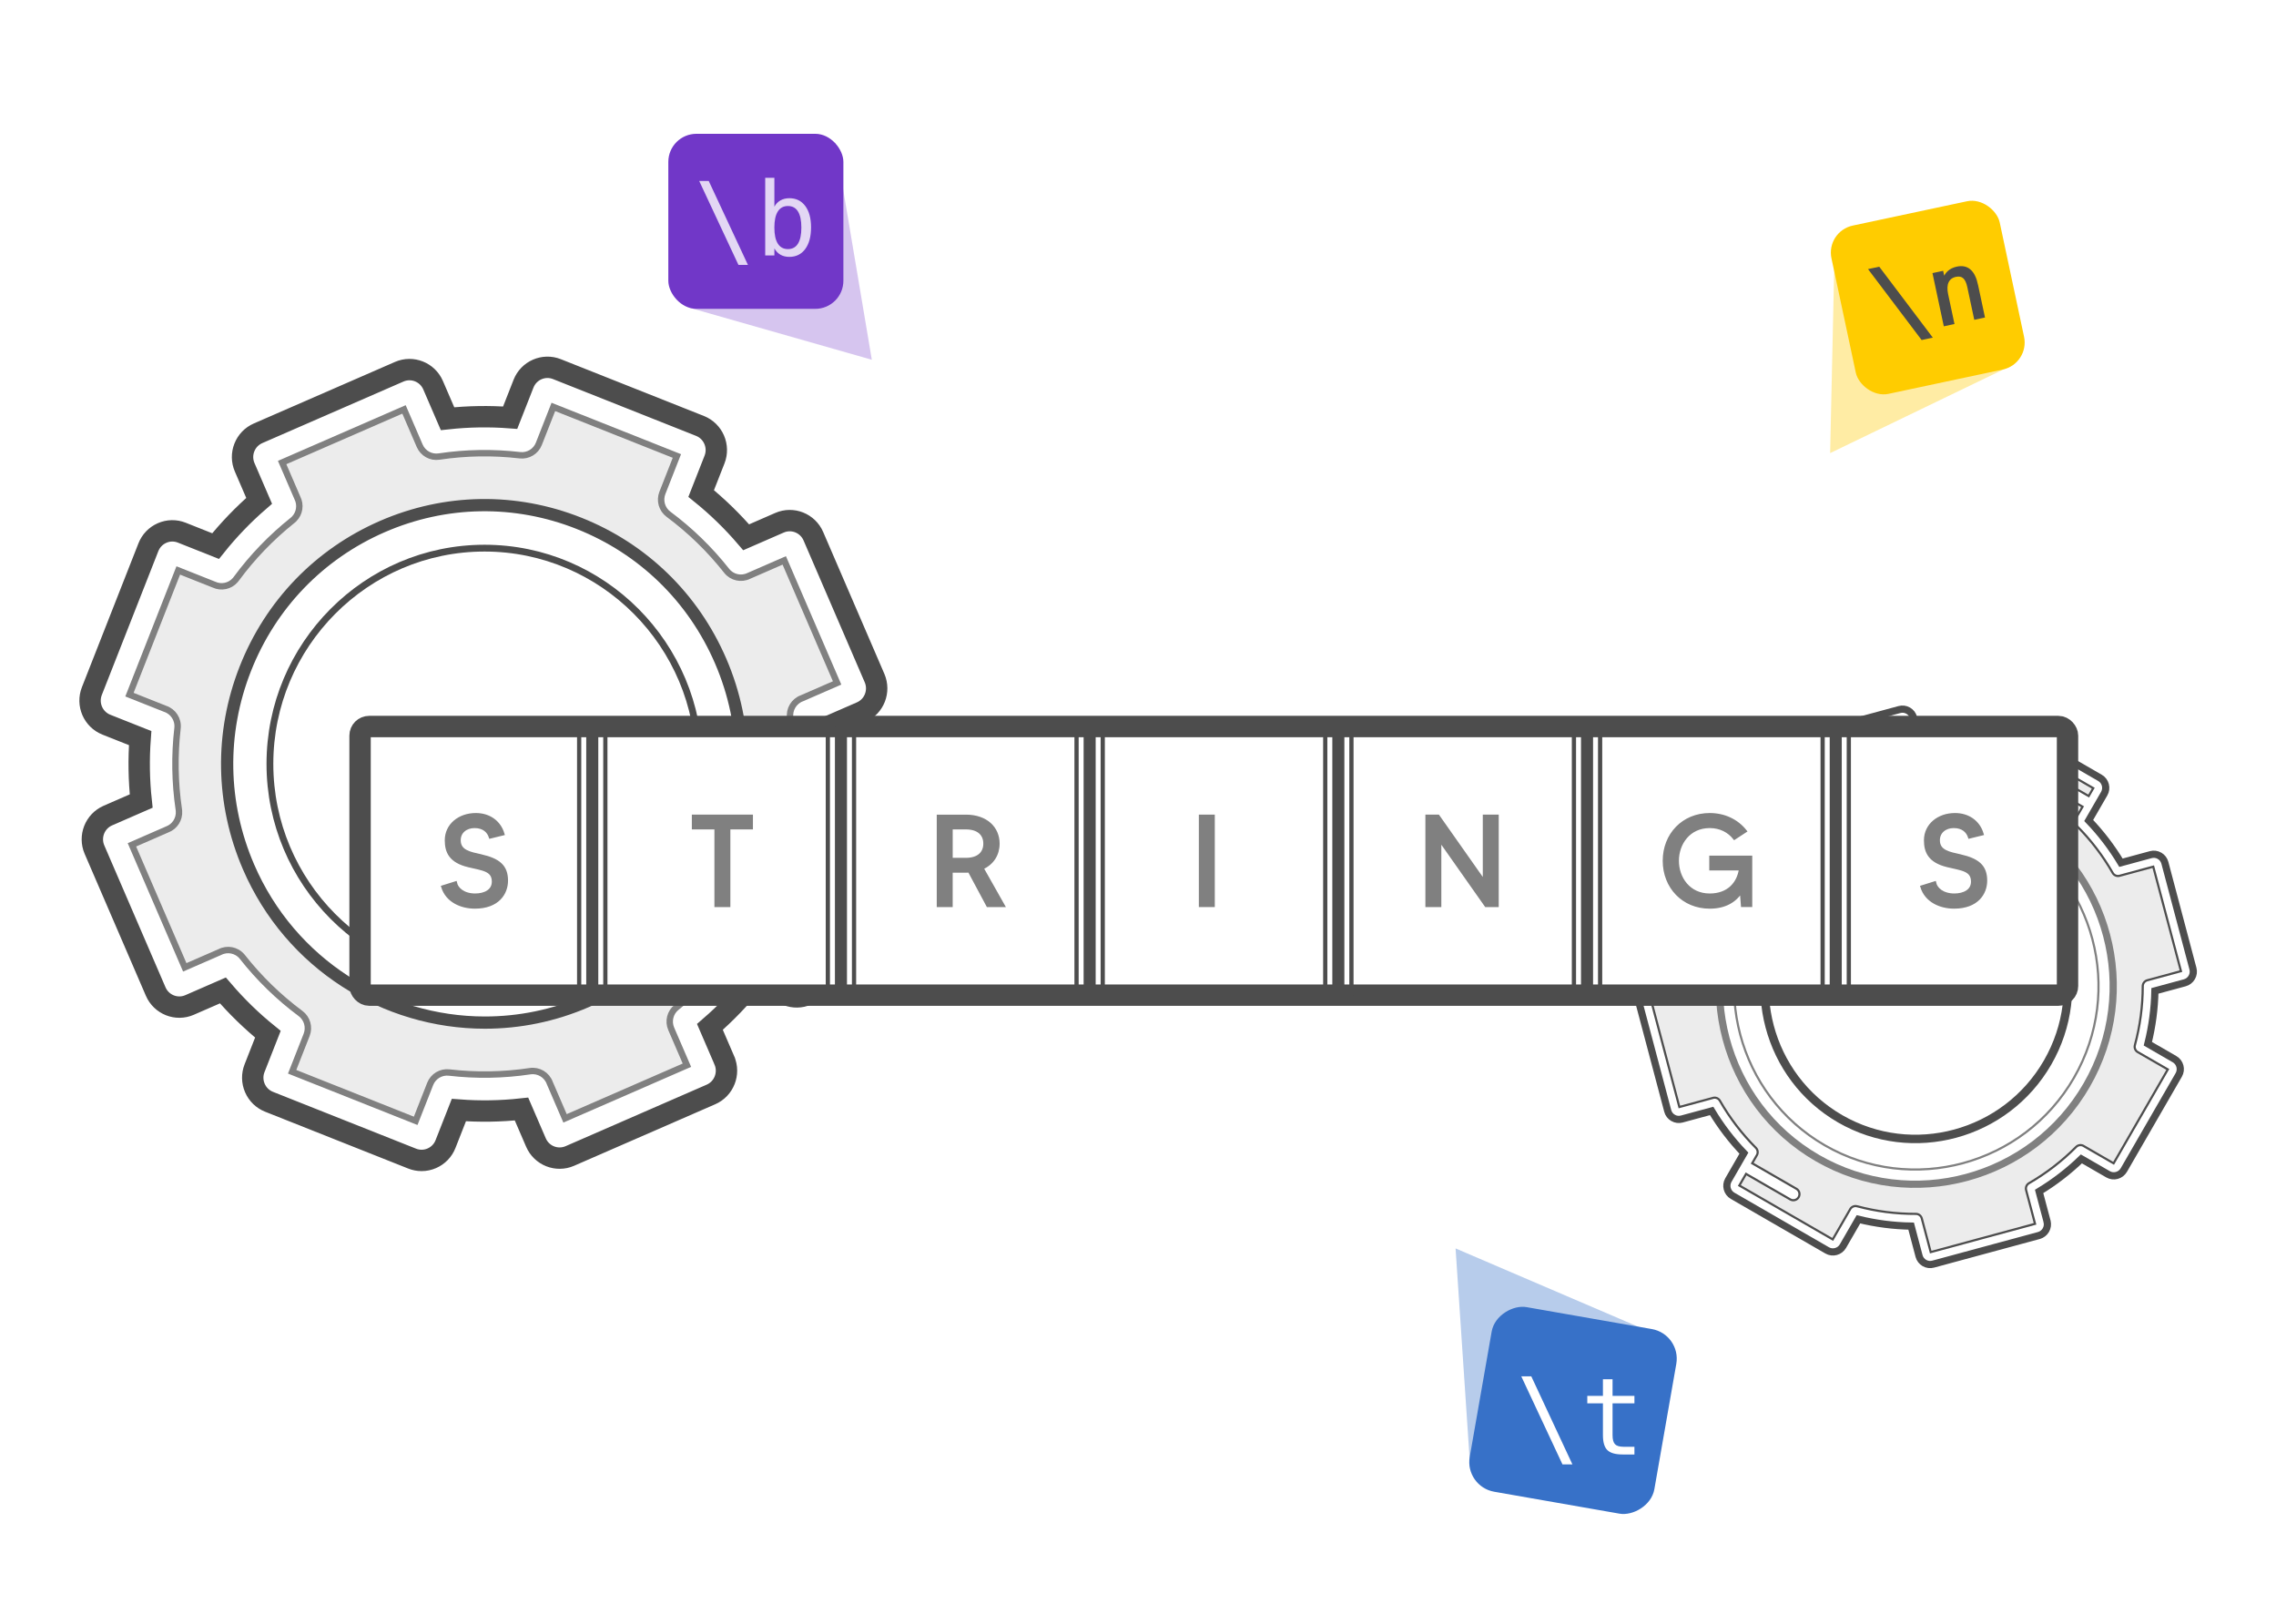 <?xml version="1.0" encoding="UTF-8" standalone="no"?>
<!-- Created with Inkscape (http://www.inkscape.org/) -->

<svg
   xmlns:dc="http://purl.org/dc/elements/1.1/"
   xmlns:cc="http://creativecommons.org/ns#"
   xmlns:rdf="http://www.w3.org/1999/02/22-rdf-syntax-ns#"
   xmlns:svg="http://www.w3.org/2000/svg"
   xmlns="http://www.w3.org/2000/svg"
   xmlns:sodipodi="http://sodipodi.sourceforge.net/DTD/sodipodi-0.dtd"
   xmlns:inkscape="http://www.inkscape.org/namespaces/inkscape"
   width="197.559mm"
   height="141.009mm"
   viewBox="0 0 197.559 141.009"
   version="1.1"
   id="svg8"
   inkscape:version="0.92.5 (0.92.5+69)"
   sodipodi:docname="featured_img.svg">
  <defs
     id="defs2">
    <filter
       inkscape:collect="always"
       style="color-interpolation-filters:sRGB"
       id="filter1729"
       x="-0.197"
       width="1.395"
       y="-0.211"
       height="1.422">
      <feGaussianBlur
         inkscape:collect="always"
         stdDeviation="1.98"
         id="feGaussianBlur1731" />
    </filter>
    <filter
       inkscape:collect="always"
       style="color-interpolation-filters:sRGB"
       id="filter1757"
       x="-0.048"
       width="1.096"
       y="-0.048"
       height="1.096">
      <feGaussianBlur
         inkscape:collect="always"
         stdDeviation="0.306"
         id="feGaussianBlur1759" />
    </filter>
    <filter
       inkscape:collect="always"
       style="color-interpolation-filters:sRGB"
       id="filter1797"
       x="-0.039"
       width="1.079"
       y="-0.051"
       height="1.102">
      <feGaussianBlur
         inkscape:collect="always"
         stdDeviation="0.148"
         id="feGaussianBlur1799" />
    </filter>
    <filter
       inkscape:collect="always"
       style="color-interpolation-filters:sRGB"
       id="filter1827"
       x="-0.021"
       width="1.043"
       y="-0.027"
       height="1.055">
      <feGaussianBlur
         inkscape:collect="always"
         stdDeviation="0.058"
         id="feGaussianBlur1829" />
    </filter>
    <filter
       inkscape:collect="always"
       style="color-interpolation-filters:sRGB"
       id="filter1858"
       x="-0.021"
       width="1.043"
       y="-0.027"
       height="1.055">
      <feGaussianBlur
         inkscape:collect="always"
         stdDeviation="0.061"
         id="feGaussianBlur1860" />
    </filter>
  </defs>
  <sodipodi:namedview
     id="base"
     pagecolor="#ffffff"
     bordercolor="#666666"
     borderopacity="1.0"
     inkscape:pageopacity="0.0"
     inkscape:pageshadow="2"
     inkscape:zoom="0.7"
     inkscape:cx="290.43186"
     inkscape:cy="245.37856"
     inkscape:document-units="mm"
     inkscape:current-layer="layer1"
     showgrid="false"
     fit-margin-top="0"
     fit-margin-left="0"
     fit-margin-right="0"
     fit-margin-bottom="0"
     inkscape:object-paths="true"
     inkscape:snap-intersection-paths="true"
     inkscape:snap-smooth-nodes="true"
     inkscape:window-width="2560"
     inkscape:window-height="1003"
     inkscape:window-x="0"
     inkscape:window-y="0"
     inkscape:window-maximized="1" />
  <g
     inkscape:label="Layer 1"
     inkscape:groupmode="layer"
     id="layer1"
     transform="translate(291.547,12.385)">
    <rect
       style="opacity:1;fill:none;fill-opacity:1;stroke:none;stroke-width:2.746;stroke-linecap:round;stroke-linejoin:round;stroke-miterlimit:4;stroke-dasharray:none;stroke-dashoffset:0;stroke-opacity:1"
       id="rect6274"
       width="197.559"
       height="141.009"
       x="-291.547"
       y="-12.385"
       inkscape:export-xdpi="64.279999"
       inkscape:export-ydpi="64.279999" />
    <g
       id="g1951"
       inkscape:export-xdpi="64.279999"
       inkscape:export-ydpi="64.279999">
      <g
         transform="matrix(1.046,0,0,1.046,-235.26,-2.39)"
         id="g1437">
        <path
           inkscape:export-ydpi="64.279999"
           inkscape:export-xdpi="64.279999"
           id="path1422"
           d="m 116.06,91.805 -0.658,-2.481 c 1.266,-0.766 2.443,-1.673 3.507,-2.701 l 2.216,1.279 c 0.456,0.263 1.042,0.104 1.307,-0.355 l 4.556,-7.891 c 0.265,-0.459 0.11,-1.046 -0.346,-1.309 l -2.216,-1.28 c 0.358,-1.436 0.555,-2.909 0.585,-4.388 l 2.477,-0.671 c 0.247,-0.067 0.454,-0.227 0.582,-0.449 0.128,-0.222 0.162,-0.481 0.096,-0.727 l -2.328,-8.784 c -0.066,-0.247 -0.223,-0.453 -0.443,-0.581 l -0.001,-10e-4 c -0.221,-0.127 -0.478,-0.161 -0.724,-0.094 l -2.477,0.671 c -0.758,-1.265 -1.656,-2.441 -2.677,-3.504 l 1.286,-2.228 c 0.264,-0.458 0.108,-1.045 -0.348,-1.309 l -7.848,-4.531 c -0.456,-0.264 -1.043,-0.105 -1.308,0.353 l -1.286,2.228 c -1.431,-0.353 -2.898,-0.543 -4.373,-0.567 l -0.658,-2.481 c -0.066,-0.247 -0.223,-0.453 -0.444,-0.58 l -0.001,-5.29e-4 c -0.221,-0.127 -0.478,-0.16 -0.725,-0.093 l -8.771,2.376 c -0.247,0.067 -0.454,0.225 -0.582,0.447 -0.129,0.222 -0.164,0.481 -0.098,0.728 l 0.658,2.481 c -1.265,0.766 -2.442,1.672 -3.507,2.701 l -2.216,-1.28 c -0.456,-0.263 -1.042,-0.104 -1.307,0.355 l -4.556,7.891 c -0.265,0.459 -0.11,1.046 0.346,1.31 l 2.216,1.279 c -0.358,1.437 -0.555,2.909 -0.586,4.388 l -2.477,0.671 c -0.247,0.067 -0.454,0.226 -0.582,0.449 -0.128,0.222 -0.162,0.481 -0.096,0.728 l 2.329,8.784 c 0.065,0.247 0.223,0.454 0.443,0.581 l 10e-4,0.001 c 0.221,0.127 0.478,0.161 0.724,0.094 l 2.477,-0.671 c 0.758,1.265 1.657,2.441 2.677,3.504 l -1.286,2.228 c -0.265,0.458 -0.108,1.045 0.348,1.309 l 7.849,4.531 c 0.457,0.264 1.043,0.105 1.308,-0.353 l 1.286,-2.228 c 1.431,0.352 2.898,0.543 4.373,0.567 l 0.657,2.481 c 0.066,0.248 0.221,0.45 0.445,0.581 0.221,0.127 0.479,0.16 0.725,0.093 l 8.771,-2.375 c 0.51,-0.138 0.815,-0.666 0.68,-1.175 z"
           inkscape:connector-curvature="0"
           style="fill:#ffffff;stroke:#4d4d4d;stroke-width:0.598" />
        <path
           inkscape:export-ydpi="64.279999"
           inkscape:export-xdpi="64.279999"
           id="path1424"
           d="m 106.406,94.359 -0.741,-2.797 c -0.059,-0.223 -0.26,-0.377 -0.49,-0.376 -1.648,0.006 -3.29,-0.207 -4.88,-0.632 -0.001,-2.7e-4 -0.006,-0.002 -0.009,-0.002 -0.242,-0.06 -0.487,0.065 -0.586,0.285 l -1.425,2.468 -7.749,-4.474 0.556,-0.962 3.671,2.119 c 0.242,0.14 0.553,0.056 0.694,-0.188 0.141,-0.244 0.058,-0.555 -0.184,-0.695 l -3.671,-2.119 0.363,-0.629 c 0.139,-0.2 0.119,-0.475 -0.057,-0.651 -1.162,-1.163 -2.166,-2.476 -2.984,-3.904 -0.001,-0.004 -0.004,-0.008 -0.006,-0.011 -0.005,-0.007 -0.009,-0.015 -0.014,-0.022 -0.132,-0.201 -0.382,-0.277 -0.599,-0.196 l -2.747,0.744 -2.299,-8.672 2.75,-0.745 c 0.235,-0.042 0.415,-0.246 0.42,-0.494 1.9e-4,-0.003 2.7e-4,-0.006 -5.3e-4,-0.009 10e-4,-1.652 0.221,-3.3 0.653,-4.897 0.065,-0.24 -0.052,-0.487 -0.27,-0.591 l -2.464,-1.422 4.498,-7.791 2.498,1.442 c 0.199,0.115 0.45,0.081 0.613,-0.083 1.166,-1.172 2.482,-2.185 3.911,-3.012 0.2,-0.115 0.297,-0.351 0.238,-0.573 l -0.741,-2.797 8.66,-2.346 0.741,2.797 c 0.059,0.223 0.26,0.377 0.49,0.376 1.648,-0.006 3.289,0.206 4.879,0.632 0.239,0.064 0.486,-0.055 0.59,-0.273 l 1.43,-2.477 7.749,4.474 -0.378,0.655 -4.078,-2.354 c -0.242,-0.14 -0.553,-0.056 -0.694,0.188 -0.141,0.244 -0.058,0.555 0.184,0.695 l 4.078,2.354 -0.545,0.943 c -0.13,0.193 -0.115,0.456 0.048,0.632 0.006,0.007 0.011,0.013 0.019,0.019 1.161,1.162 2.163,2.475 2.981,3.903 0.114,0.2 0.348,0.297 0.571,0.236 l 2.793,-0.757 2.298,8.672 -2.793,0.756 c -0.222,0.06 -0.377,0.263 -0.377,0.493 -0.001,1.652 -0.221,3.298 -0.653,4.893 -0.06,0.223 0.036,0.458 0.235,0.572 l 2.498,1.442 -4.498,7.791 -2.459,-1.42 c -0.198,-0.139 -0.474,-0.119 -0.651,0.059 -1.166,1.172 -2.482,2.186 -3.913,3.014 -0.2,0.116 -0.297,0.351 -0.238,0.573 l 0.741,2.797 z"
           inkscape:connector-curvature="0"
           style="fill:#ececec;stroke:#4d4d4d;stroke-width:0.179" />
        <path
           inkscape:export-ydpi="64.279999"
           inkscape:export-xdpi="64.279999"
           id="path1426"
           d="m 113.416,58.129 c -7.795,-4.501 -17.818,-1.786 -22.343,6.051 -4.525,7.837 -1.865,17.875 5.931,22.375 7.795,4.501 17.818,1.786 22.343,-6.052 4.525,-7.837 1.865,-17.875 -5.931,-22.375 z"
           inkscape:connector-curvature="0"
           style="fill:#ffffff;stroke:#808080;stroke-width:0.598" />
        <path
           inkscape:export-ydpi="64.279999"
           inkscape:export-xdpi="64.279999"
           id="path1428"
           d="m 97.616,85.495 c -7.213,-4.165 -9.675,-13.453 -5.488,-20.705 4.187,-7.253 13.462,-9.764 20.675,-5.6 7.213,4.164 9.675,13.453 5.488,20.705 -4.187,7.253 -13.462,9.765 -20.675,5.6 z"
           inkscape:connector-curvature="0"
           style="fill:#ffffff;stroke:#808080;stroke-width:0.179" />
        <path
           inkscape:export-ydpi="64.279999"
           inkscape:export-xdpi="64.279999"
           id="path1430"
           d="m 98.887,83.293 c -6.006,-3.468 -8.056,-11.201 -4.57,-17.24 3.486,-6.038 11.209,-8.13 17.215,-4.662 6.006,3.468 8.056,11.201 4.57,17.24 -3.486,6.038 -11.209,8.13 -17.215,4.662 z"
           inkscape:connector-curvature="0"
           style="fill:#ffffff;stroke:#4d4d4d;stroke-width:0.702" />
      </g>
      <g
         transform="matrix(1.046,0,0,1.046,-236.866,9.911)"
         id="g1420">
        <path
           inkscape:export-ydpi="64.279999"
           inkscape:export-xdpi="64.279999"
           style="fill:#ffffff;stroke:#4d4d4d;stroke-width:1.774"
           inkscape:connector-curvature="0"
           d="m 19.314,45.332 -2.807,-1.114 c 0.13,-1.74 0.102,-3.49 -0.085,-5.225 l 2.767,-1.206 c 1.08,-0.471 1.577,-1.738 1.109,-2.825 l -5.079,-11.777 c -0.469,-1.086 -1.728,-1.588 -2.808,-1.117 l -2.767,1.207 c -1.132,-1.322 -2.382,-2.538 -3.735,-3.632 l 1.109,-2.822 c 0.432,-1.099 -0.107,-2.349 -1.203,-2.786 L -6.061,9.319 c -1.097,-0.435 -2.339,0.107 -2.771,1.207 l -1.109,2.822 c -1.731,-0.131 -3.47,-0.103 -5.196,0.085 l -1.201,-2.784 c -0.469,-1.086 -1.73,-1.585 -2.81,-1.113 l -11.712,5.107 c -0.523,0.228 -0.927,0.646 -1.137,1.178 -0.211,0.535 -0.202,1.119 0.025,1.646 l 1.2,2.783 c -1.315,1.138 -2.525,2.396 -3.613,3.756 l -2.806,-1.115 c -0.532,-0.211 -1.113,-0.201 -1.637,0.029 -0.522,0.229 -0.925,0.649 -1.134,1.181 l -4.691,11.938 c -0.432,1.102 0.107,2.351 1.201,2.786 l 2.807,1.115 c -0.13,1.739 -0.102,3.489 0.085,5.224 l -2.767,1.207 c -1.08,0.47 -1.577,1.738 -1.109,2.825 l 5.08,11.776 c 0.469,1.087 1.729,1.588 2.808,1.117 l 2.768,-1.207 c 1.132,1.322 2.383,2.539 3.735,3.633 l -1.107,2.819 c -0.211,0.534 -0.201,1.12 0.028,1.648 0.228,0.524 0.644,0.929 1.174,1.14 l 11.872,4.715 c 0.255,0.102 0.522,0.152 0.789,0.152 0.288,0 0.576,-0.059 0.848,-0.178 0.523,-0.228 0.927,-0.647 1.136,-1.18 l 1.109,-2.822 c 1.732,0.131 3.471,0.102 5.196,-0.085 l 1.201,2.783 c 0.468,1.085 1.728,1.585 2.81,1.114 l 11.712,-5.107 c 1.081,-0.471 1.58,-1.738 1.112,-2.824 v -2.7e-4 l -1.2,-2.783 c 1.315,-1.138 2.525,-2.395 3.613,-3.755 l 2.806,1.115 c 0.531,0.211 1.113,0.201 1.637,-0.029 0.522,-0.229 0.924,-0.648 1.134,-1.181 l 4.691,-11.938 c 0.433,-1.101 -0.105,-2.351 -1.2,-2.786 z"
           id="path1408" />
        <path
           inkscape:export-ydpi="64.279999"
           inkscape:export-xdpi="64.279999"
           style="fill:#ececec;stroke:#808080;stroke-width:0.532;stroke-miterlimit:4;stroke-dasharray:none"
           inkscape:connector-curvature="0"
           d="m 13.346,58.132 -3.046,-1.21 c -0.634,-0.252 -1.357,-0.043 -1.762,0.507 -1.336,1.817 -2.907,3.449 -4.668,4.852 -0.534,0.425 -0.717,1.159 -0.446,1.787 l 1.303,3.02 -10.114,4.41 -1.265,-2.933 c -0.241,-0.672 -0.922,-1.088 -1.637,-0.981 -2.224,0.334 -4.483,0.372 -6.716,0.111 -0.677,-0.078 -1.322,0.309 -1.573,0.947 l -1.203,3.062 -10.252,-4.072 1.203,-3.062 c 0.251,-0.637 0.043,-1.364 -0.505,-1.772 -1.808,-1.344 -3.432,-2.924 -4.828,-4.696 -0.008,-0.009 -0.016,-0.02 -0.024,-0.029 -0.46,-0.555 -1.234,-0.696 -1.849,-0.374 l -2.907,1.267 -4.386,-10.168 2.919,-1.273 c 0.63,-0.23 1.04,-0.858 0.986,-1.54 -0.005,-0.046 -0.009,-0.091 -0.016,-0.136 -0.329,-2.228 -0.364,-4.491 -0.105,-6.725 0.084,-0.726 -0.359,-1.394 -1.028,-1.613 l -2.96,-1.176 4.05,-10.308 2.965,1.178 c 0.596,0.279 1.319,0.134 1.762,-0.375 0.034,-0.039 0.067,-0.08 0.096,-0.122 1.333,-1.808 2.897,-3.432 4.65,-4.829 0.047,-0.037 0.092,-0.077 0.134,-0.119 0.469,-0.471 0.566,-1.18 0.28,-1.749 l -1.268,-2.94 10.114,-4.409 1.302,3.019 c 0.271,0.628 0.929,0.996 1.602,0.894 2.223,-0.334 4.482,-0.371 6.713,-0.11 0.678,0.078 1.322,-0.309 1.573,-0.947 l 1.203,-3.063 10.252,4.072 -1.203,3.063 c -0.25,0.637 -0.043,1.364 0.505,1.772 1.809,1.345 3.433,2.924 4.828,4.695 0.445,0.565 1.214,0.727 1.838,0.42 l 2.942,-1.283 4.386,10.168 -2.913,1.27 c -0.673,0.243 -1.086,0.931 -0.98,1.647 0.333,2.235 0.37,4.508 0.11,6.753 -0.079,0.681 0.308,1.33 0.942,1.582 l 3.046,1.209 z"
           id="path1410" />
        <path
           inkscape:export-ydpi="64.279999"
           inkscape:export-xdpi="64.279999"
           style="fill:#ffffff;stroke:#4d4d4d;stroke-width:1.015"
           inkscape:connector-curvature="0"
           d="m -4.218,22.119 c -5.304,-2.107 -11.107,-2.011 -16.34,0.27 -5.233,2.281 -9.269,6.474 -11.364,11.808 -2.095,5.333 -2,11.168 0.269,16.429 3.488,8.087 11.363,12.927 19.62,12.926 2.831,0 5.707,-0.569 8.465,-1.771 10.801,-4.709 15.779,-17.376 11.095,-28.235 -2.269,-5.261 -6.44,-9.319 -11.744,-11.426 z"
           id="path1412" />
        <path
           inkscape:export-ydpi="64.279999"
           inkscape:export-xdpi="64.279999"
           style="fill:#ffffff;stroke:#4d4d4d;stroke-width:0.564"
           inkscape:connector-curvature="0"
           d="m -12.069,59.984 c -9.82,0 -17.809,-8.032 -17.809,-17.904 0,-9.873 7.989,-17.904 17.809,-17.904 9.82,0 17.809,8.032 17.809,17.904 0,9.873 -7.989,17.904 -17.809,17.904 z"
           id="path1414" />
      </g>
      <rect
         ry="0.79"
         rx="0.79"
         y="50.684"
         x="-260.293"
         height="23.318"
         width="148.209"
         id="rect1254"
         style="opacity:1;vector-effect:none;fill:#ffffff;fill-opacity:1;stroke:#4d4d4d;stroke-width:1.855;stroke-linecap:round;stroke-linejoin:round;stroke-miterlimit:4;stroke-dasharray:none;stroke-dashoffset:0;stroke-opacity:1;paint-order:normal" />
      <g
         transform="matrix(1.046,0,0,1.046,-234.698,-1.602)"
         id="g1355">
        <g
           id="g1289">
          <path
             inkscape:connector-curvature="0"
             id="path1256"
             d="M -5.201,50.004 V 72.305"
             style="fill:none;stroke:#4d4d4d;stroke-width:1;stroke-linecap:butt;stroke-linejoin:miter;stroke-miterlimit:4;stroke-dasharray:none;stroke-opacity:1" />
          <path
             style="fill:none;stroke:#4d4d4d;stroke-width:0.35;stroke-linecap:butt;stroke-linejoin:miter;stroke-miterlimit:4;stroke-dasharray:none;stroke-opacity:1"
             d="M -6.288,50.004 V 72.305"
             id="path1282"
             inkscape:connector-curvature="0" />
          <path
             inkscape:connector-curvature="0"
             id="path1284"
             d="M -4.115,50.004 V 72.305"
             style="fill:none;stroke:#4d4d4d;stroke-width:0.35;stroke-linecap:butt;stroke-linejoin:miter;stroke-miterlimit:4;stroke-dasharray:none;stroke-opacity:1" />
        </g>
        <g
           id="g1297"
           transform="translate(20.637)">
          <path
             style="fill:none;stroke:#4d4d4d;stroke-width:1;stroke-linecap:butt;stroke-linejoin:miter;stroke-miterlimit:4;stroke-dasharray:none;stroke-opacity:1"
             d="M -5.201,50.004 V 72.305"
             id="path1291"
             inkscape:connector-curvature="0" />
          <path
             inkscape:connector-curvature="0"
             id="path1293"
             d="M -6.288,50.004 V 72.305"
             style="fill:none;stroke:#4d4d4d;stroke-width:0.35;stroke-linecap:butt;stroke-linejoin:miter;stroke-miterlimit:4;stroke-dasharray:none;stroke-opacity:1" />
          <path
             style="fill:none;stroke:#4d4d4d;stroke-width:0.35;stroke-linecap:butt;stroke-linejoin:miter;stroke-miterlimit:4;stroke-dasharray:none;stroke-opacity:1"
             d="M -4.115,50.004 V 72.305"
             id="path1295"
             inkscape:connector-curvature="0" />
        </g>
        <g
           transform="translate(41.275)"
           id="g1305">
          <path
             inkscape:connector-curvature="0"
             id="path1299"
             d="M -5.201,50.004 V 72.305"
             style="fill:none;stroke:#4d4d4d;stroke-width:1;stroke-linecap:butt;stroke-linejoin:miter;stroke-miterlimit:4;stroke-dasharray:none;stroke-opacity:1" />
          <path
             style="fill:none;stroke:#4d4d4d;stroke-width:0.35;stroke-linecap:butt;stroke-linejoin:miter;stroke-miterlimit:4;stroke-dasharray:none;stroke-opacity:1"
             d="M -6.288,50.004 V 72.305"
             id="path1301"
             inkscape:connector-curvature="0" />
          <path
             inkscape:connector-curvature="0"
             id="path1303"
             d="M -4.115,50.004 V 72.305"
             style="fill:none;stroke:#4d4d4d;stroke-width:0.35;stroke-linecap:butt;stroke-linejoin:miter;stroke-miterlimit:4;stroke-dasharray:none;stroke-opacity:1" />
        </g>
        <g
           id="g1313"
           transform="translate(61.913)">
          <path
             style="fill:none;stroke:#4d4d4d;stroke-width:1;stroke-linecap:butt;stroke-linejoin:miter;stroke-miterlimit:4;stroke-dasharray:none;stroke-opacity:1"
             d="M -5.201,50.004 V 72.305"
             id="path1307"
             inkscape:connector-curvature="0" />
          <path
             inkscape:connector-curvature="0"
             id="path1309"
             d="M -6.288,50.004 V 72.305"
             style="fill:none;stroke:#4d4d4d;stroke-width:0.35;stroke-linecap:butt;stroke-linejoin:miter;stroke-miterlimit:4;stroke-dasharray:none;stroke-opacity:1" />
          <path
             style="fill:none;stroke:#4d4d4d;stroke-width:0.35;stroke-linecap:butt;stroke-linejoin:miter;stroke-miterlimit:4;stroke-dasharray:none;stroke-opacity:1"
             d="M -4.115,50.004 V 72.305"
             id="path1311"
             inkscape:connector-curvature="0" />
        </g>
        <g
           transform="translate(82.55)"
           id="g1321">
          <path
             inkscape:connector-curvature="0"
             id="path1315"
             d="M -5.201,50.004 V 72.305"
             style="fill:none;stroke:#4d4d4d;stroke-width:1;stroke-linecap:butt;stroke-linejoin:miter;stroke-miterlimit:4;stroke-dasharray:none;stroke-opacity:1" />
          <path
             style="fill:none;stroke:#4d4d4d;stroke-width:0.35;stroke-linecap:butt;stroke-linejoin:miter;stroke-miterlimit:4;stroke-dasharray:none;stroke-opacity:1"
             d="M -6.288,50.004 V 72.305"
             id="path1317"
             inkscape:connector-curvature="0" />
          <path
             inkscape:connector-curvature="0"
             id="path1319"
             d="M -4.115,50.004 V 72.305"
             style="fill:none;stroke:#4d4d4d;stroke-width:0.35;stroke-linecap:butt;stroke-linejoin:miter;stroke-miterlimit:4;stroke-dasharray:none;stroke-opacity:1" />
        </g>
        <g
           id="g1329"
           transform="translate(103.188)">
          <path
             style="fill:none;stroke:#4d4d4d;stroke-width:1;stroke-linecap:butt;stroke-linejoin:miter;stroke-miterlimit:4;stroke-dasharray:none;stroke-opacity:1"
             d="M -5.201,50.004 V 72.305"
             id="path1323"
             inkscape:connector-curvature="0" />
          <path
             inkscape:connector-curvature="0"
             id="path1325"
             d="M -6.288,50.004 V 72.305"
             style="fill:none;stroke:#4d4d4d;stroke-width:0.35;stroke-linecap:butt;stroke-linejoin:miter;stroke-miterlimit:4;stroke-dasharray:none;stroke-opacity:1" />
          <path
             style="fill:none;stroke:#4d4d4d;stroke-width:0.35;stroke-linecap:butt;stroke-linejoin:miter;stroke-miterlimit:4;stroke-dasharray:none;stroke-opacity:1"
             d="M -4.115,50.004 V 72.305"
             id="path1327"
             inkscape:connector-curvature="0" />
        </g>
      </g>
      <g
         style="fill:#808080;stroke:#808080"
         transform="matrix(1.046,0,0,1.046,-235.26,-1.602)"
         id="g1406">
        <path
           inkscape:connector-curvature="0"
           id="path1361"
           style="font-style:normal;font-variant:normal;font-weight:normal;font-stretch:normal;font-size:10.583px;line-height:1.25;font-family:'MADE TOMMY';-inkscape-font-specification:'MADE TOMMY';text-align:center;letter-spacing:0px;word-spacing:0px;text-anchor:middle;fill:#808080;fill-opacity:1;stroke:#808080;stroke-width:0.265"
           d="m -13.871,60.727 c -0.942,-0.212 -1.841,-0.36 -1.841,-1.302 0,-0.709 0.572,-1.143 1.281,-1.143 0.783,0 1.164,0.423 1.312,0.868 l 1.037,-0.254 c -0.307,-1.027 -1.185,-1.598 -2.244,-1.598 -1.376,0 -2.445,0.878 -2.445,2.127 0,0.963 0.339,1.746 1.831,2.106 1.175,0.286 2.074,0.328 2.074,1.333 0,0.762 -0.709,1.111 -1.513,1.111 -0.984,0 -1.535,-0.519 -1.64,-1.005 l -1.048,0.328 c 0.36,1.164 1.535,1.672 2.667,1.672 1.905,0 2.614,-1.154 2.614,-2.191 0,-1.196 -0.646,-1.714 -2.085,-2.053 z" />
        <path
           inkscape:connector-curvature="0"
           id="path1363"
           style="font-style:normal;font-variant:normal;font-weight:normal;font-stretch:normal;font-size:10.583px;line-height:1.25;font-family:'MADE TOMMY';-inkscape-font-specification:'MADE TOMMY';text-align:center;letter-spacing:0px;word-spacing:0px;text-anchor:middle;fill:#808080;fill-opacity:1;stroke:#808080;stroke-width:0.265"
           d="M 8.538,57.43 H 3.733 v 0.963 h 1.873 v 6.445 h 1.058 v -6.445 h 1.873 z" />
        <path
           inkscape:connector-curvature="0"
           id="path1365"
           style="font-style:normal;font-variant:normal;font-weight:normal;font-stretch:normal;font-size:10.583px;line-height:1.25;font-family:'MADE TOMMY';-inkscape-font-specification:'MADE TOMMY';text-align:center;letter-spacing:0px;word-spacing:0px;text-anchor:middle;fill:#808080;fill-opacity:1;stroke:#808080;stroke-width:0.265"
           d="m 29.433,64.839 -1.757,-3.111 c 0.857,-0.37 1.333,-1.122 1.333,-2.021 0,-1.281 -0.974,-2.275 -2.667,-2.275 h -2.286 v 7.408 h 1.058 v -2.857 h 1.228 c 0.106,0 0.201,0 0.286,-0.011 l 1.535,2.868 z m -4.318,-3.821 v -2.625 h 1.228 c 1.027,0 1.577,0.519 1.577,1.312 0,0.794 -0.55,1.312 -1.577,1.312 z" />
        <path
           inkscape:connector-curvature="0"
           id="path1367"
           style="font-style:normal;font-variant:normal;font-weight:normal;font-stretch:normal;font-size:10.583px;line-height:1.25;font-family:'MADE TOMMY';-inkscape-font-specification:'MADE TOMMY';text-align:center;letter-spacing:0px;word-spacing:0px;text-anchor:middle;fill:#808080;fill-opacity:1;stroke:#808080;stroke-width:0.265"
           d="m 45.806,57.43 v 7.408 h 1.058 v -7.408 z" />
        <path
           inkscape:connector-curvature="0"
           id="path1369"
           style="font-style:normal;font-variant:normal;font-weight:normal;font-stretch:normal;font-size:10.583px;line-height:1.25;font-family:'MADE TOMMY';-inkscape-font-specification:'MADE TOMMY';text-align:center;letter-spacing:0px;word-spacing:0px;text-anchor:middle;fill:#808080;fill-opacity:1;stroke:#808080;stroke-width:0.265"
           d="m 69.368,57.43 v 5.461 l -3.842,-5.461 h -0.921 v 7.408 h 1.058 v -5.461 l 3.842,5.461 h 0.921 v -7.408 z" />
        <path
           inkscape:connector-curvature="0"
           id="path1371"
           style="font-style:normal;font-variant:normal;font-weight:normal;font-stretch:normal;font-size:10.583px;line-height:1.25;font-family:'MADE TOMMY';-inkscape-font-specification:'MADE TOMMY';text-align:center;letter-spacing:0px;word-spacing:0px;text-anchor:middle;fill:#808080;fill-opacity:1;stroke:#808080;stroke-width:0.265"
           d="m 88.162,60.833 v 0.963 h 2.466 c -0.169,1.217 -1.016,2.18 -2.561,2.18 -1.736,0 -2.688,-1.408 -2.688,-2.847 0,-1.439 0.953,-2.847 2.688,-2.847 0.9,0 1.598,0.392 2.053,0.963 l 0.889,-0.582 c -0.677,-0.847 -1.714,-1.365 -2.942,-1.365 -2.201,0 -3.768,1.662 -3.768,3.831 0,2.17 1.566,3.842 3.768,3.842 1.259,0 2.117,-0.508 2.625,-1.344 l 0.095,1.206 h 0.677 v -4 z" />
        <path
           inkscape:connector-curvature="0"
           id="path1373"
           style="font-style:normal;font-variant:normal;font-weight:normal;font-stretch:normal;font-size:10.583px;line-height:1.25;font-family:'MADE TOMMY';-inkscape-font-specification:'MADE TOMMY';text-align:center;letter-spacing:0px;word-spacing:0px;text-anchor:middle;fill:#808080;fill-opacity:1;stroke:#808080;stroke-width:0.265"
           d="m 108.876,60.727 c -0.942,-0.212 -1.841,-0.36 -1.841,-1.302 0,-0.709 0.572,-1.143 1.281,-1.143 0.783,0 1.164,0.423 1.312,0.868 l 1.037,-0.254 c -0.307,-1.027 -1.185,-1.598 -2.244,-1.598 -1.376,0 -2.445,0.878 -2.445,2.127 0,0.963 0.339,1.746 1.831,2.106 1.175,0.286 2.074,0.328 2.074,1.333 0,0.762 -0.709,1.111 -1.513,1.111 -0.984,0 -1.535,-0.519 -1.64,-1.005 l -1.048,0.328 c 0.36,1.164 1.535,1.672 2.667,1.672 1.905,0 2.614,-1.154 2.614,-2.191 0,-1.196 -0.646,-1.714 -2.085,-2.053 z" />
      </g>
      <g
         transform="matrix(1.916,0,0,1.916,102.38,-1.017)"
         id="g1879">
        <path
           style="opacity:0.594;fill:#ffcc00;fill-opacity:1;stroke:none;stroke-width:0.265px;stroke-linecap:butt;stroke-linejoin:miter;stroke-opacity:1;filter:url(#filter1729)"
           d="m -142.143,1.068 -4.395,18.617 17.644,-4.318 z"
           id="path1643"
           inkscape:connector-curvature="0"
           sodipodi:nodetypes="cccc"
           transform="matrix(0.498,-0.106,0.106,0.498,-51.799,-10.74)" />
        <rect
           style="opacity:1;vector-effect:none;fill:#ffcc00;fill-opacity:1;stroke:none;stroke-width:0.35;stroke-linecap:round;stroke-linejoin:round;stroke-miterlimit:4;stroke-dasharray:none;stroke-dashoffset:0;stroke-opacity:1;paint-order:normal;filter:url(#filter1757)"
           id="rect1550"
           width="15.308"
           height="15.308"
           x="-142.813"
           y="0.301"
           ry="2.457"
           transform="matrix(0.498,-0.106,0.106,0.498,-51.799,-10.74)" />
        <g
           aria-label="\n"
           style="font-style:normal;font-variant:normal;font-weight:normal;font-stretch:normal;font-size:8.462px;line-height:1.25;font-family:'MADE TOMMY';-inkscape-font-specification:'MADE TOMMY';text-align:center;letter-spacing:0px;word-spacing:0px;text-anchor:middle;fill:#4d4d4d;fill-opacity:1;stroke:#4d4d4d;stroke-width:0.212;filter:url(#filter1797)"
           id="text1554"
           transform="matrix(0.498,-0.106,0.106,0.498,-51.799,-10.74)">
          <path
             d="m -138.876,4.478 3.248,6.954 h -0.785 l -3.252,-6.954 z"
             style="font-style:normal;font-variant:normal;font-weight:normal;font-stretch:normal;font-family:'DejaVu Sans Mono';-inkscape-font-specification:'DejaVu Sans Mono';fill:#4d4d4d;stroke:#4d4d4d;stroke-width:0.212"
             id="path1556"
             inkscape:connector-curvature="0" />
          <path
             d="m -130.654,7.779 v 2.868 h -0.764 V 7.779 q 0,-0.624 -0.219,-0.917 -0.219,-0.293 -0.686,-0.293 -0.533,0 -0.822,0.38 -0.285,0.376 -0.285,1.083 v 2.616 h -0.76 V 6.019 h 0.76 v 0.694 q 0.202,-0.397 0.55,-0.599 0.347,-0.207 0.822,-0.207 0.707,0 1.054,0.467 0.351,0.463 0.351,1.405 z"
             style="font-style:normal;font-variant:normal;font-weight:normal;font-stretch:normal;font-family:'DejaVu Sans Mono';-inkscape-font-specification:'DejaVu Sans Mono';fill:#4d4d4d;stroke:#4d4d4d;stroke-width:0.212"
             id="path1558"
             inkscape:connector-curvature="0" />
        </g>
      </g>
      <g
         transform="matrix(1.502,0,0,1.502,70.755,-61.413)"
         id="g1886">
        <path
           transform="matrix(-0.122,0.697,-0.697,-0.122,-161.253,209.333)"
           sodipodi:nodetypes="cccc"
           inkscape:connector-curvature="0"
           id="path1801"
           d="m -142.143,1.068 -4.395,18.617 17.644,-4.318 z"
           style="opacity:0.594;fill:#3771c8;fill-opacity:1;stroke:none;stroke-width:0.265px;stroke-linecap:butt;stroke-linejoin:miter;stroke-opacity:1;filter:url(#filter1729)" />
        <rect
           transform="matrix(-0.122,0.697,-0.697,-0.122,-161.253,209.333)"
           ry="2.457"
           y="0.301"
           x="-142.813"
           height="15.308"
           width="15.308"
           id="rect1803"
           style="opacity:1;vector-effect:none;fill:#3771c8;fill-opacity:1;stroke:none;stroke-width:0.35;stroke-linecap:round;stroke-linejoin:round;stroke-miterlimit:4;stroke-dasharray:none;stroke-dashoffset:0;stroke-opacity:1;paint-order:normal;filter:url(#filter1757)" />
        <g
           aria-label="\t"
           style="font-style:normal;font-variant:normal;font-weight:normal;font-stretch:normal;font-size:6.193px;line-height:1.25;font-family:'DejaVu Sans Mono';-inkscape-font-specification:'DejaVu Sans Mono';text-align:center;letter-spacing:0px;word-spacing:0px;text-anchor:middle;fill:#000000;fill-opacity:1;stroke:none;stroke-width:0.155;filter:url(#filter1827)"
           id="text1813"
           transform="translate(-33.764,84.62)">
          <path
             d="m -118.955,27.569 2.377,5.089 h -0.575 l -2.38,-5.089 z"
             style="font-style:normal;font-variant:normal;font-weight:normal;font-stretch:normal;font-family:'DejaVu Sans Mono';-inkscape-font-specification:'DejaVu Sans Mono';fill:#ffffff;stroke-width:0.155"
             id="path1831"
             inkscape:connector-curvature="0" />
          <path
             d="m -114.259,27.735 v 0.962 h 1.264 v 0.432 h -1.264 v 1.839 q 0,0.375 0.142,0.523 0.142,0.148 0.496,0.148 h 0.626 v 0.445 h -0.68 q -0.626,0 -0.883,-0.251 -0.257,-0.251 -0.257,-0.865 v -1.839 h -0.904 v -0.432 h 0.904 v -0.962 z"
             style="font-style:normal;font-variant:normal;font-weight:normal;font-stretch:normal;font-family:'DejaVu Sans Mono';-inkscape-font-specification:'DejaVu Sans Mono';fill:#ffffff;stroke-width:0.155"
             id="path1833"
             inkscape:connector-curvature="0" />
        </g>
      </g>
      <g
         transform="matrix(1.404,0,0,1.404,64.595,-8.383)"
         id="g1872">
        <path
           style="opacity:0.594;fill:#8d5fd3;fill-opacity:1;stroke:none;stroke-width:0.265px;stroke-linecap:butt;stroke-linejoin:miter;stroke-opacity:1;filter:url(#filter1729)"
           d="m -142.143,1.068 -8.519,14.221 19.166,1.83 z"
           id="path1836"
           inkscape:connector-curvature="0"
           sodipodi:nodetypes="cccc"
           transform="matrix(-0.183,-0.683,0.683,-0.183,-237.776,-80.71)" />
        <rect
           style="opacity:1;vector-effect:none;fill:#7137c8;fill-opacity:1;stroke:none;stroke-width:0.35;stroke-linecap:round;stroke-linejoin:round;stroke-miterlimit:4;stroke-dasharray:none;stroke-dashoffset:0;stroke-opacity:1;paint-order:normal;filter:url(#filter1757)"
           id="rect1838"
           width="15.308"
           height="15.308"
           x="-142.813"
           y="0.301"
           ry="2.457"
           transform="matrix(0.707,0,0,0.707,-111.375,5.21)" />
        <g
           aria-label="\b"
           style="font-style:normal;font-variant:normal;font-weight:normal;font-stretch:normal;font-size:6.316px;line-height:1.25;font-family:'MADE TOMMY';-inkscape-font-specification:'MADE TOMMY';text-align:center;letter-spacing:0px;word-spacing:0px;text-anchor:middle;fill:#e3d7f4;fill-opacity:1;stroke:none;stroke-width:0.158;filter:url(#filter1858)"
           id="text1848">
          <path
             d="m -209.846,8.339 2.424,5.19 h -0.586 l -2.427,-5.19 z"
             style="font-style:normal;font-variant:normal;font-weight:normal;font-stretch:normal;font-family:'DejaVu Sans Mono';-inkscape-font-specification:'DejaVu Sans Mono';fill:#e3d7f4;stroke-width:0.158"
             id="path1862"
             inkscape:connector-curvature="0" />
          <path
             d="m -204.119,11.219 q 0,-0.66 -0.21,-0.996 -0.21,-0.336 -0.62,-0.336 -0.413,0 -0.626,0.339 -0.213,0.336 -0.213,0.993 0,0.654 0.213,0.993 0.213,0.339 0.626,0.339 0.41,0 0.62,-0.336 0.21,-0.336 0.21,-0.996 z m -1.668,-1.289 q 0.136,-0.253 0.373,-0.389 0.241,-0.136 0.555,-0.136 0.623,0 0.981,0.481 0.358,0.478 0.358,1.32 0,0.854 -0.361,1.342 -0.358,0.484 -0.984,0.484 -0.308,0 -0.546,-0.133 -0.234,-0.136 -0.376,-0.392 v 0.435 h -0.567 V 8.144 h 0.567 z"
             style="font-style:normal;font-variant:normal;font-weight:normal;font-stretch:normal;font-family:'DejaVu Sans Mono';-inkscape-font-specification:'DejaVu Sans Mono';fill:#e3d7f4;stroke-width:0.158"
             id="path1864"
             inkscape:connector-curvature="0" />
        </g>
      </g>
    </g>
  </g>
</svg>
